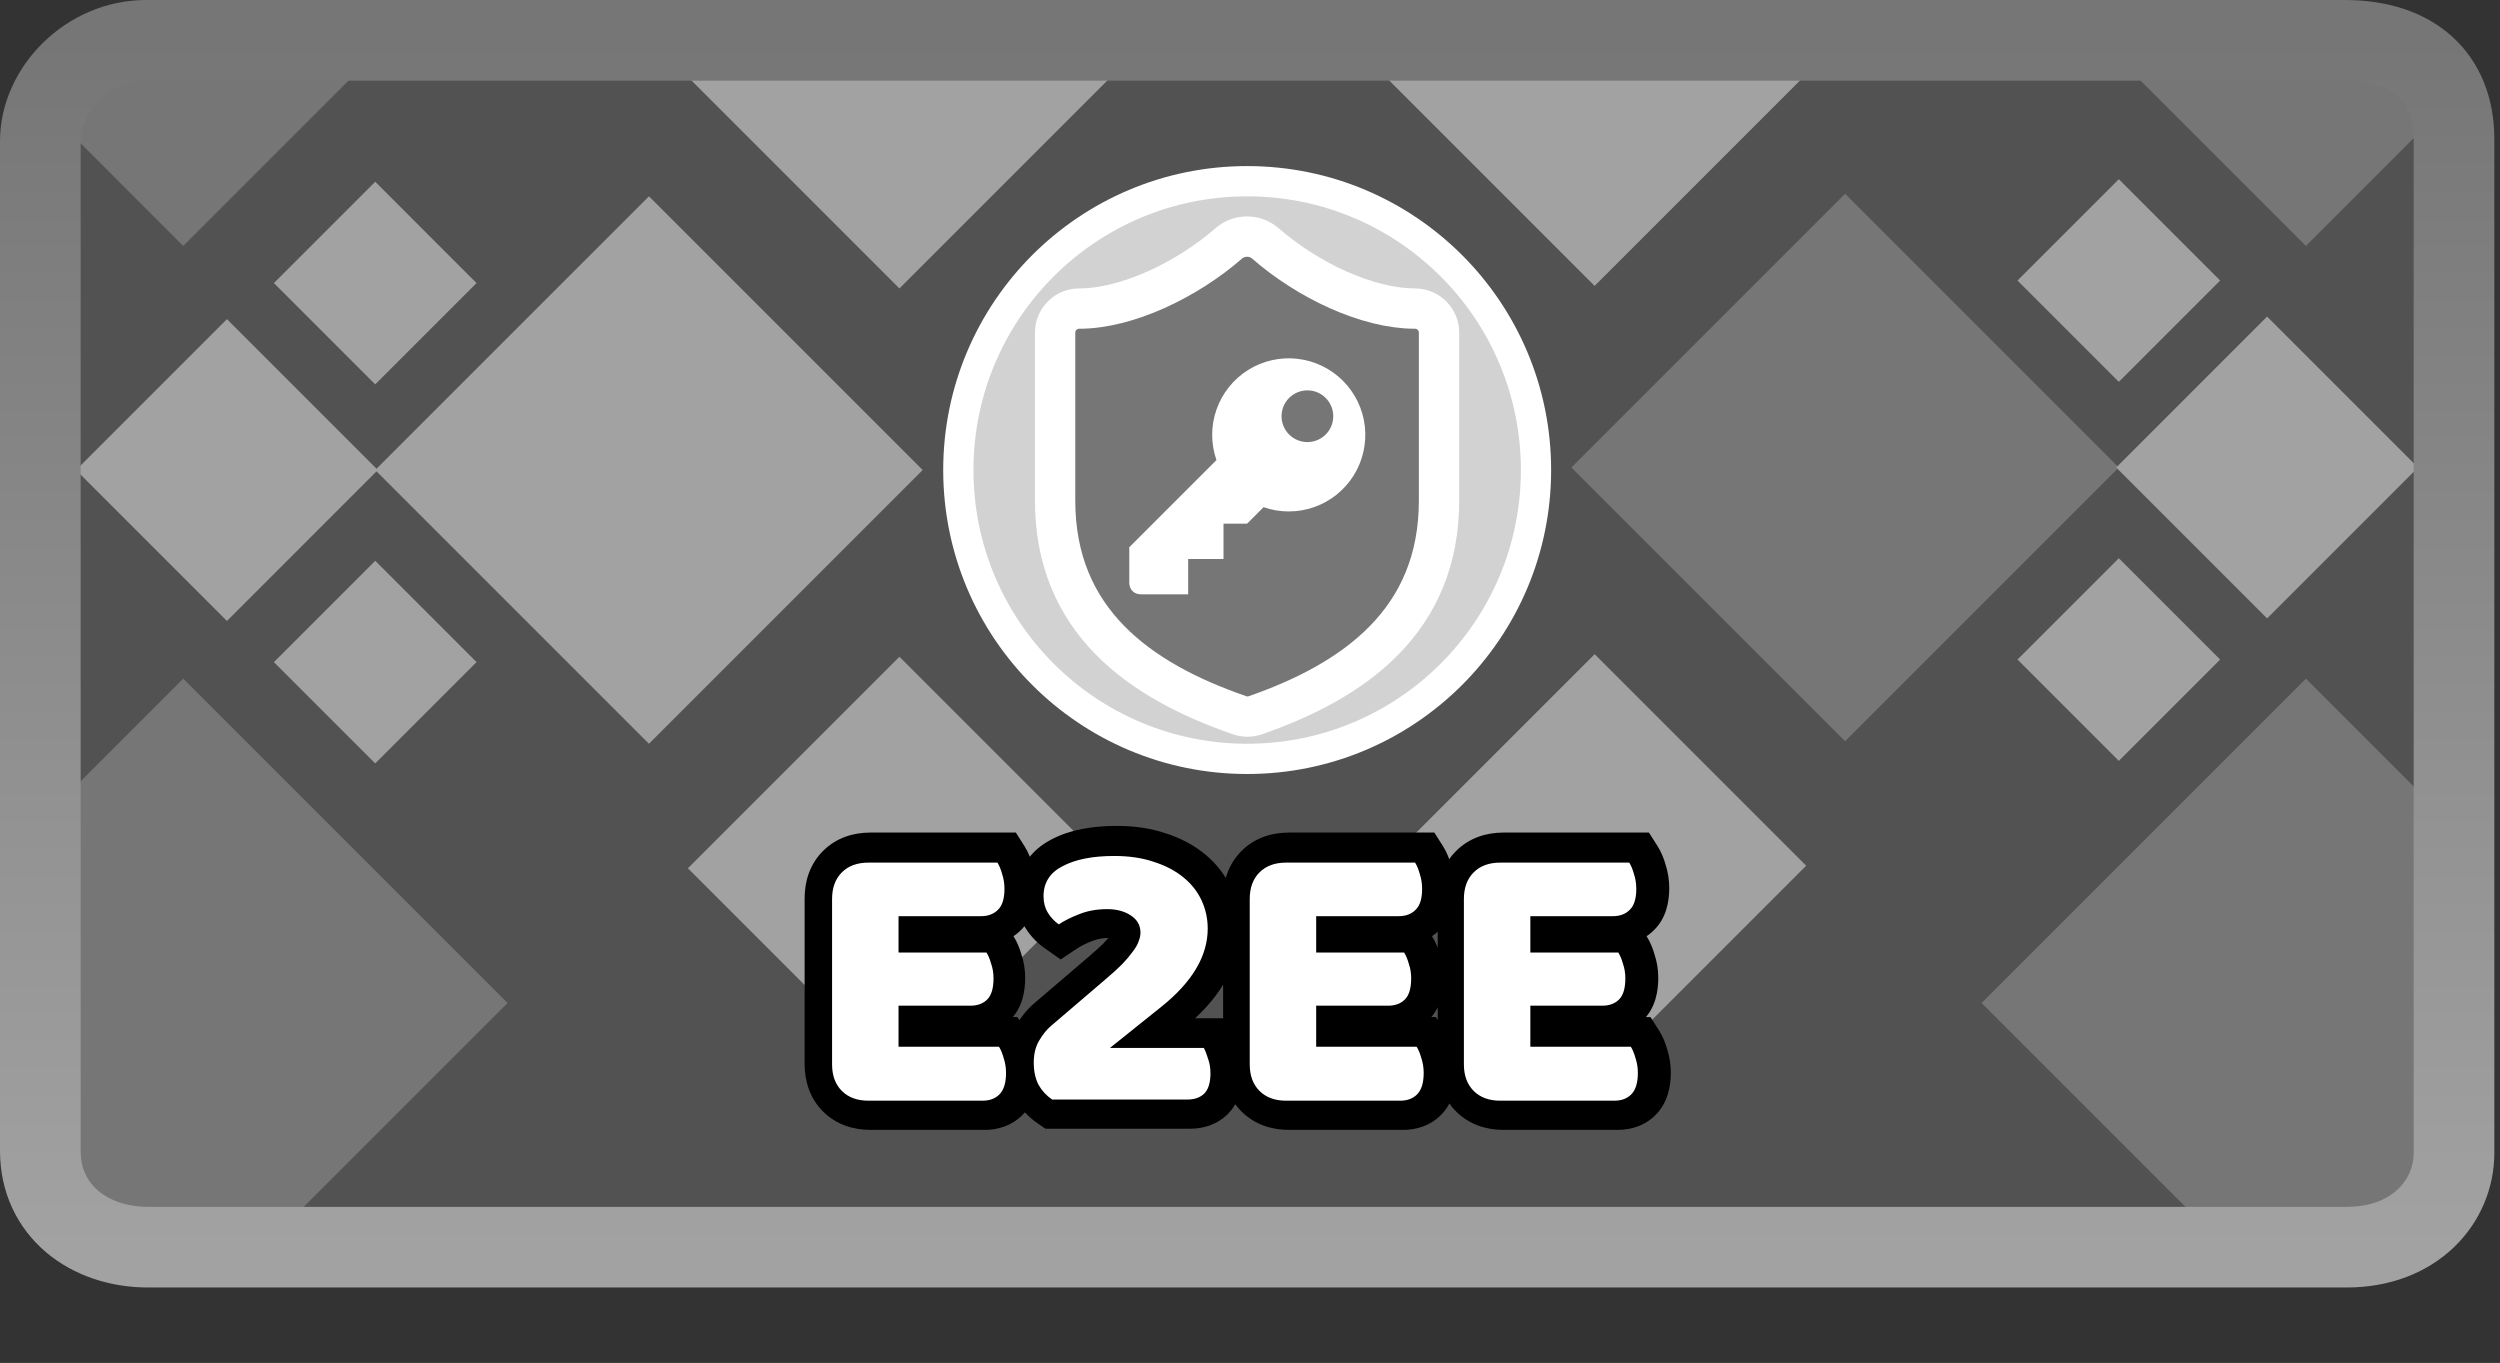 <svg width="310" height="169" viewBox="0 0 310 169" fill="none" xmlns="http://www.w3.org/2000/svg">
<rect x="0" y="0" width="310" height="169" fill="#333333" stroke="none"/>
<g clip-path="url(#clip0_8_69)">
<path d="M7.828 153.149V6.5H301.47V153.149H7.828Z" fill="#525252"/>
<path d="M5.18 101.692L22.721 84.152L62.938 124.369L34.398 152.909L4.386 149.251L5.18 101.692Z" fill="#767676"/>
<path d="M274.491 153.146L245.714 124.369L285.931 84.152L305.458 103.679L304.003 150.015L274.491 153.146Z" fill="#767676"/>
<path d="M305.958 10.47L285.931 30.497L261.786 6.351L305.958 10.47Z" fill="#767676"/>
<path d="M48.853 4.365L22.721 30.497L6.18 13.957L16.364 5.555L48.853 4.365Z" fill="#767676"/>
<path d="M228.793 91.91L194.852 57.969L228.793 24.027L262.734 57.969L228.793 91.91Z" fill="#767676"/>
<path d="M281.12 76.682L262.407 57.969L281.12 39.255L299.834 57.969L281.12 76.682Z" fill="#A2A2A2"/>
<path d="M262.734 47.349L250.171 34.785L262.734 22.222L275.297 34.785L262.734 47.349Z" fill="#A2A2A2"/>
<path d="M262.734 94.349L250.171 81.785L262.734 69.222L275.297 81.785L262.734 94.349Z" fill="#A2A2A2"/>
<path d="M197.734 35.452L171.504 9.222H223.964L197.734 35.452Z" fill="#A2A2A2"/>
<path d="M197.734 133.579L171.504 107.349L197.734 81.119L223.964 107.349L197.734 133.579Z" fill="#A2A2A2"/>
<path d="M46.528 58.285L80.469 24.344L114.41 58.285L80.469 92.226L46.528 58.285Z" fill="#A2A2A2"/>
<path d="M9.428 58.285L28.141 39.572L46.854 58.285L28.141 76.999L9.428 58.285Z" fill="#A2A2A2"/>
<path d="M33.964 35.102L46.528 22.538L59.091 35.102L46.528 47.665L33.964 35.102Z" fill="#A2A2A2"/>
<path d="M33.964 82.102L46.528 69.538L59.091 82.102L46.528 94.665L33.964 82.102Z" fill="#A2A2A2"/>
<path d="M85.298 9.538H137.758L111.528 35.768L85.298 9.538Z" fill="#A2A2A2"/>
<path d="M85.298 107.665L111.528 81.435L137.758 107.665L111.528 133.895L85.298 107.665Z" fill="#A2A2A2"/>
<path d="M5 17.496C5 11.097 10.915 5 18.119 5C47.052 5 237.848 5 290.729 5C299.343 5 304.297 9.644 304.297 17.246C304.297 47.838 304.297 126.339 304.297 142.951C304.297 148.991 299.438 154.649 290.979 154.649C238.512 154.649 47.553 154.649 18.369 154.649C11.041 154.649 5 150.125 5 142.702C5 112.541 5 34.508 5 17.496Z" stroke="url(#paint0_linear_8_69)" stroke-width="10" stroke-miterlimit="10"/>
<path d="M120.708 58.285C120.708 39.54 135.903 24.344 154.649 24.344C173.394 24.344 188.59 39.54 188.59 58.285C188.59 77.03 173.394 92.226 154.649 92.226C135.903 92.226 120.708 77.03 120.708 58.285Z" stroke="white" stroke-width="7.5" stroke-miterlimit="10"/>
<path d="M120.708 58.285C120.708 39.54 135.903 24.344 154.649 24.344C173.394 24.344 188.59 39.54 188.59 58.285C188.59 77.03 173.394 92.226 154.649 92.226C135.903 92.226 120.708 77.03 120.708 58.285Z" fill="#D2D2D2"/>
<path d="M103.417 111.398C103.417 110.006 103.822 108.905 104.632 108.096C105.441 107.286 106.542 106.881 107.935 106.881H123.964C124.19 107.237 124.385 107.707 124.546 108.29C124.741 108.873 124.838 109.488 124.838 110.136C124.838 111.366 124.563 112.24 124.012 112.759C123.494 113.277 122.798 113.536 121.923 113.536H111.675V118.053H122.603C122.83 118.409 123.024 118.879 123.186 119.462C123.381 120.012 123.478 120.611 123.478 121.259C123.478 122.489 123.219 123.364 122.701 123.882C122.183 124.4 121.486 124.659 120.612 124.659H111.675V129.759H124.158C124.385 130.115 124.579 130.585 124.741 131.168C124.935 131.751 125.032 132.366 125.032 133.013C125.032 134.244 124.757 135.134 124.206 135.685C123.688 136.203 122.992 136.462 122.118 136.462H107.935C106.542 136.462 105.441 136.057 104.632 135.248C103.822 134.438 103.417 133.337 103.417 131.945V111.398ZM138.482 106.055C140.328 106.055 141.963 106.298 143.388 106.784C144.813 107.237 146.027 107.869 147.031 108.678C148.035 109.488 148.795 110.443 149.314 111.544C149.832 112.645 150.091 113.827 150.091 115.09C150.091 118.49 148.164 121.728 144.311 124.805L137.948 129.905H149.605C149.799 130.261 149.977 130.714 150.139 131.265C150.334 131.815 150.431 132.414 150.431 133.062C150.431 134.228 150.172 135.07 149.654 135.588C149.136 136.073 148.455 136.316 147.614 136.316H130.759C130.046 135.831 129.48 135.215 129.059 134.471C128.67 133.693 128.476 132.787 128.476 131.751C128.476 130.65 128.703 129.727 129.156 128.982C129.609 128.205 130.111 127.589 130.662 127.136L137.365 121.404C138.207 120.692 138.903 120.061 139.453 119.51C140.004 118.927 140.441 118.409 140.765 117.956C141.121 117.502 141.364 117.082 141.493 116.693C141.655 116.304 141.736 115.932 141.736 115.576C141.736 114.669 141.331 113.957 140.522 113.439C139.745 112.92 138.773 112.661 137.608 112.661C136.312 112.661 135.147 112.872 134.11 113.293C133.106 113.681 132.265 114.102 131.585 114.556C131.034 114.167 130.581 113.681 130.224 113.099C129.868 112.516 129.69 111.836 129.69 111.058C129.69 109.375 130.484 108.128 132.07 107.318C133.657 106.476 135.794 106.055 138.482 106.055ZM155.31 111.398C155.31 110.006 155.715 108.905 156.525 108.096C157.334 107.286 158.435 106.881 159.828 106.881H175.857C176.083 107.237 176.278 107.707 176.44 108.29C176.634 108.873 176.731 109.488 176.731 110.136C176.731 111.366 176.456 112.24 175.905 112.759C175.387 113.277 174.691 113.536 173.817 113.536H163.568V118.053H174.497C174.723 118.409 174.918 118.879 175.08 119.462C175.274 120.012 175.371 120.611 175.371 121.259C175.371 122.489 175.112 123.364 174.594 123.882C174.076 124.4 173.38 124.659 172.505 124.659H163.568V129.759H176.051C176.278 130.115 176.472 130.585 176.634 131.168C176.828 131.751 176.925 132.366 176.925 133.013C176.925 134.244 176.65 135.134 176.1 135.685C175.581 136.203 174.885 136.462 174.011 136.462H159.828C158.435 136.462 157.334 136.057 156.525 135.248C155.715 134.438 155.31 133.337 155.31 131.945V111.398ZM181.921 111.398C181.921 110.006 182.326 108.905 183.135 108.096C183.945 107.286 185.046 106.881 186.438 106.881H202.467C202.694 107.237 202.888 107.707 203.05 108.29C203.245 108.873 203.342 109.488 203.342 110.136C203.342 111.366 203.066 112.24 202.516 112.759C201.998 113.277 201.302 113.536 200.427 113.536H190.179V118.053H201.107C201.334 118.409 201.528 118.879 201.69 119.462C201.885 120.012 201.982 120.611 201.982 121.259C201.982 122.489 201.723 123.364 201.205 123.882C200.686 124.4 199.99 124.659 199.116 124.659H190.179V129.759H202.662C202.888 130.115 203.083 130.585 203.245 131.168C203.439 131.751 203.536 132.366 203.536 133.013C203.536 134.244 203.261 135.134 202.71 135.685C202.192 136.203 201.496 136.462 200.622 136.462H186.438C185.046 136.462 183.945 136.057 183.135 135.248C182.326 134.438 181.921 133.337 181.921 131.945V111.398Z" fill="white"/>
<path d="M123.964 106.881L127.037 104.925L125.963 103.238H123.964V106.881ZM124.546 108.29L121.036 109.265L121.061 109.354L121.09 109.442L124.546 108.29ZM124.012 112.759L121.515 110.106L121.475 110.144L121.436 110.183L124.012 112.759ZM111.675 113.536V109.893H108.032V113.536H111.675ZM111.675 118.053H108.032V121.696H111.675V118.053ZM122.603 118.053L125.677 116.097L124.603 114.41H122.603V118.053ZM123.186 119.462L119.676 120.437L119.71 120.557L119.751 120.674L123.186 119.462ZM111.675 124.659V121.016H108.032V124.659H111.675ZM111.675 129.759H108.032V133.402H111.675V129.759ZM124.158 129.759L127.231 127.803L126.158 126.116H124.158V129.759ZM124.741 131.168L121.231 132.143L121.255 132.232L121.285 132.32L124.741 131.168ZM124.206 135.685L121.63 133.109L121.63 133.109L124.206 135.685ZM104.632 135.248L107.208 132.672L107.208 132.672L104.632 135.248ZM107.06 111.398C107.06 111.053 107.11 110.866 107.14 110.786C107.165 110.718 107.185 110.694 107.208 110.672L102.056 105.52C100.42 107.155 99.774 109.263 99.774 111.398H107.06ZM107.208 110.672C107.23 110.649 107.254 110.629 107.322 110.604C107.402 110.574 107.589 110.524 107.935 110.524V103.238C105.799 103.238 103.691 103.884 102.056 105.52L107.208 110.672ZM107.935 110.524H123.964V103.238H107.935V110.524ZM120.89 108.837C120.87 108.805 120.881 108.816 120.913 108.893C120.944 108.969 120.988 109.09 121.036 109.265L128.056 107.315C127.836 106.522 127.52 105.685 127.037 104.925L120.89 108.837ZM121.09 109.442C121.154 109.634 121.195 109.858 121.195 110.136H128.481C128.481 109.118 128.327 108.112 128.002 107.138L121.09 109.442ZM121.195 110.136C121.195 110.31 121.185 110.435 121.174 110.519C121.163 110.604 121.152 110.633 121.157 110.62C121.161 110.606 121.183 110.541 121.24 110.445C121.298 110.346 121.388 110.226 121.515 110.106L126.509 115.411C128.139 113.877 128.481 111.763 128.481 110.136H121.195ZM121.436 110.183C121.552 110.066 121.696 109.977 121.831 109.927C121.954 109.881 122.002 109.893 121.923 109.893V117.179C123.564 117.179 125.257 116.665 126.588 115.334L121.436 110.183ZM121.923 109.893H111.675V117.179H121.923V109.893ZM108.032 113.536V118.053H115.318V113.536H108.032ZM111.675 121.696H122.603V114.41H111.675V121.696ZM119.53 120.009C119.509 119.976 119.521 119.988 119.553 120.065C119.584 120.141 119.628 120.261 119.676 120.437L126.696 118.487C126.476 117.694 126.16 116.857 125.677 116.097L119.53 120.009ZM119.751 120.674C119.794 120.795 119.835 120.979 119.835 121.259H127.121C127.121 120.243 126.968 119.229 126.622 118.249L119.751 120.674ZM119.835 121.259C119.835 121.441 119.825 121.576 119.814 121.67C119.802 121.765 119.79 121.805 119.791 121.802C119.792 121.798 119.862 121.569 120.125 121.306L125.277 126.458C126.817 124.917 127.121 122.837 127.121 121.259H119.835ZM120.125 121.306C120.241 121.19 120.384 121.101 120.519 121.05C120.643 121.004 120.691 121.016 120.612 121.016V128.302C122.252 128.302 123.946 127.789 125.277 126.458L120.125 121.306ZM120.612 121.016H111.675V128.302H120.612V121.016ZM108.032 124.659V129.759H115.318V124.659H108.032ZM111.675 133.402H124.158V126.116H111.675V133.402ZM121.084 131.715C121.064 131.682 121.076 131.694 121.107 131.771C121.139 131.847 121.182 131.967 121.231 132.143L128.251 130.193C128.03 129.4 127.715 128.563 127.231 127.803L121.084 131.715ZM121.285 132.32C121.349 132.511 121.389 132.736 121.389 133.013H128.675C128.675 131.996 128.521 130.99 128.197 130.016L121.285 132.32ZM121.389 133.013C121.389 133.187 121.379 133.315 121.368 133.404C121.356 133.492 121.345 133.53 121.345 133.528C121.346 133.526 121.362 133.476 121.407 133.397C121.453 133.316 121.525 133.214 121.63 133.109L126.782 138.261C128.322 136.721 128.675 134.667 128.675 133.013H121.389ZM121.63 133.109C121.747 132.993 121.89 132.904 122.025 132.854C122.149 132.808 122.196 132.819 122.118 132.819V140.105C123.758 140.105 125.451 139.592 126.782 138.261L121.63 133.109ZM122.118 132.819H107.935V140.105H122.118V132.819ZM107.935 132.819C107.589 132.819 107.402 132.769 107.322 132.739C107.254 132.714 107.23 132.694 107.208 132.672L102.056 137.824C103.691 139.459 105.799 140.105 107.935 140.105V132.819ZM107.208 132.672C107.185 132.65 107.165 132.625 107.14 132.558C107.11 132.477 107.06 132.29 107.06 131.945H99.774C99.774 134.081 100.42 136.188 102.056 137.824L107.208 132.672ZM107.06 131.945V111.398H99.774V131.945H107.06ZM143.388 106.784L142.212 110.232L142.248 110.244L142.283 110.256L143.388 106.784ZM147.031 108.678L144.744 111.514L144.744 111.514L147.031 108.678ZM149.314 111.544L152.61 109.993L152.61 109.993L149.314 111.544ZM144.311 124.805L142.038 121.958L142.032 121.962L144.311 124.805ZM137.948 129.905L135.669 127.062L127.578 133.548H137.948V129.905ZM149.605 129.905L152.803 128.16L151.768 126.262H149.605V129.905ZM150.139 131.265L146.644 132.293L146.672 132.386L146.704 132.477L150.139 131.265ZM149.654 135.588L152.145 138.245L152.188 138.205L152.23 138.164L149.654 135.588ZM130.759 136.316L128.707 139.326L129.635 139.959H130.759V136.316ZM129.059 134.471L125.8 136.1L125.842 136.183L125.887 136.263L129.059 134.471ZM129.156 128.982L132.268 130.876L132.285 130.847L132.303 130.817L129.156 128.982ZM130.662 127.136L132.978 129.948L133.004 129.927L133.029 129.905L130.662 127.136ZM137.365 121.404L135.012 118.624L135.004 118.63L134.997 118.636L137.365 121.404ZM139.453 119.51L142.029 122.086L142.066 122.049L142.102 122.011L139.453 119.51ZM140.765 117.956L137.9 115.705L137.849 115.771L137.8 115.838L140.765 117.956ZM141.493 116.693L138.131 115.292L138.079 115.415L138.037 115.541L141.493 116.693ZM140.522 113.439L138.501 116.47L138.53 116.489L138.558 116.507L140.522 113.439ZM134.11 113.293L135.425 116.69L135.454 116.679L135.481 116.668L134.11 113.293ZM131.585 114.556L129.484 117.532L131.526 118.973L133.605 117.587L131.585 114.556ZM132.07 107.318L133.726 110.563L133.752 110.55L133.778 110.536L132.07 107.318ZM138.482 109.698C140.015 109.698 141.24 109.901 142.212 110.232L144.563 103.336C142.685 102.696 140.64 102.413 138.482 102.413V109.698ZM142.283 110.256C143.345 110.594 144.143 111.029 144.744 111.514L149.318 105.843C147.911 104.708 146.28 103.881 144.492 103.313L142.283 110.256ZM144.744 111.514C145.345 111.999 145.748 112.523 146.017 113.095L152.61 109.993C151.843 108.363 150.724 106.977 149.318 105.843L144.744 111.514ZM146.017 113.095C146.298 113.693 146.448 114.343 146.448 115.09H153.734C153.734 113.312 153.365 111.598 152.61 109.993L146.017 113.095ZM146.448 115.09C146.448 116.951 145.43 119.249 142.038 121.958L146.583 127.652C150.898 124.207 153.734 120.029 153.734 115.09H146.448ZM142.032 121.962L135.669 127.062L140.226 132.747L146.589 127.647L142.032 121.962ZM137.948 133.548H149.605V126.262H137.948V133.548ZM146.407 131.649C146.438 131.706 146.528 131.897 146.644 132.293L153.634 130.237C153.427 129.531 153.161 128.816 152.803 128.16L146.407 131.649ZM146.704 132.477C146.747 132.598 146.788 132.782 146.788 133.062H154.074C154.074 132.046 153.921 131.032 153.575 130.052L146.704 132.477ZM146.788 133.062C146.788 133.22 146.779 133.334 146.769 133.409C146.759 133.485 146.75 133.51 146.755 133.496C146.759 133.482 146.779 133.421 146.831 133.331C146.883 133.239 146.963 133.126 147.078 133.012L152.23 138.164C153.741 136.653 154.074 134.643 154.074 133.062H146.788ZM147.162 132.93C147.274 132.825 147.407 132.747 147.53 132.703C147.642 132.663 147.685 132.673 147.614 132.673V139.959C149.198 139.959 150.829 139.479 152.145 138.245L147.162 132.93ZM147.614 132.673H130.759V139.959H147.614V132.673ZM132.811 133.306C132.556 133.133 132.374 132.933 132.23 132.678L125.887 136.263C126.585 137.498 127.536 138.528 128.707 139.326L132.811 133.306ZM132.317 132.841C132.226 132.659 132.119 132.329 132.119 131.751H124.833C124.833 133.244 125.115 134.728 125.8 136.1L132.317 132.841ZM132.119 131.751C132.119 131.144 132.242 130.918 132.268 130.876L126.044 127.088C125.163 128.535 124.833 130.155 124.833 131.751H132.119ZM132.303 130.817C132.593 130.319 132.834 130.067 132.978 129.948L128.346 124.324C127.389 125.112 126.625 126.09 126.009 127.146L132.303 130.817ZM133.029 129.905L139.732 124.173L134.997 118.636L128.294 124.367L133.029 129.905ZM139.718 124.185C140.608 123.432 141.385 122.731 142.029 122.086L136.877 116.934C136.421 117.391 135.805 117.952 135.012 118.624L139.718 124.185ZM142.102 122.011C142.721 121.355 143.277 120.706 143.729 120.073L137.8 115.838C137.605 116.112 137.286 116.499 136.805 117.009L142.102 122.011ZM143.629 120.207C144.147 119.547 144.645 118.757 144.949 117.845L138.037 115.541C138.063 115.465 138.08 115.443 138.059 115.48C138.038 115.515 137.99 115.59 137.9 115.705L143.629 120.207ZM144.856 118.094C145.17 117.341 145.379 116.492 145.379 115.576H138.093C138.093 115.372 138.141 115.268 138.131 115.292L144.856 118.094ZM145.379 115.576C145.379 113.34 144.266 111.51 142.486 110.37L138.558 116.507C138.551 116.502 138.402 116.401 138.265 116.161C138.124 115.912 138.093 115.684 138.093 115.576H145.379ZM142.543 110.407C141.034 109.402 139.314 109.018 137.608 109.018V116.304C138.233 116.304 138.456 116.439 138.501 116.47L142.543 110.407ZM137.608 109.018C135.916 109.018 134.274 109.294 132.739 109.918L135.481 116.668C136.019 116.45 136.709 116.304 137.608 116.304V109.018ZM132.795 109.896C131.617 110.352 130.522 110.886 129.564 111.525L133.605 117.587C134.007 117.319 134.596 117.011 135.425 116.69L132.795 109.896ZM133.685 111.58C133.546 111.481 133.434 111.364 133.333 111.199L127.116 114.998C127.728 115.999 128.522 116.853 129.484 117.532L133.685 111.58ZM133.333 111.199C133.346 111.22 133.349 111.234 133.348 111.228C133.346 111.22 133.333 111.168 133.333 111.058H126.047C126.047 112.412 126.364 113.768 127.116 114.998L133.333 111.199ZM133.333 111.058C133.333 110.924 133.349 110.854 133.355 110.83C133.361 110.808 133.363 110.809 133.359 110.816C133.341 110.844 133.393 110.733 133.726 110.563L130.415 104.073C129.161 104.713 128.023 105.63 127.212 106.905C126.393 108.191 126.047 109.623 126.047 111.058H133.333ZM133.778 110.536C134.642 110.078 136.118 109.698 138.482 109.698V102.413C135.471 102.413 132.672 102.875 130.363 104.1L133.778 110.536ZM175.857 106.881L178.93 104.925L177.857 103.238H175.857V106.881ZM176.44 108.29L172.93 109.265L172.954 109.354L172.984 109.442L176.44 108.29ZM175.905 112.759L173.409 110.106L173.368 110.144L173.329 110.183L175.905 112.759ZM163.568 113.536V109.893H159.925V113.536H163.568ZM163.568 118.053H159.925V121.696H163.568V118.053ZM174.497 118.053L177.57 116.097L176.496 114.41H174.497V118.053ZM175.08 119.462L171.57 120.437L171.603 120.557L171.644 120.674L175.08 119.462ZM163.568 124.659V121.016H159.925V124.659H163.568ZM163.568 129.759H159.925V133.402H163.568V129.759ZM176.051 129.759L179.124 127.803L178.051 126.116H176.051V129.759ZM176.634 131.168L173.124 132.143L173.149 132.232L173.178 132.32L176.634 131.168ZM176.1 135.685L173.524 133.109L173.524 133.109L176.1 135.685ZM156.525 135.248L159.101 132.672L159.101 132.672L156.525 135.248ZM158.953 111.398C158.953 111.053 159.004 110.866 159.033 110.786C159.058 110.718 159.079 110.694 159.101 110.672L153.949 105.52C152.313 107.155 151.667 109.263 151.667 111.398H158.953ZM159.101 110.672C159.123 110.649 159.147 110.629 159.215 110.604C159.295 110.574 159.482 110.524 159.828 110.524V103.238C157.692 103.238 155.584 103.884 153.949 105.52L159.101 110.672ZM159.828 110.524H175.857V103.238H159.828V110.524ZM172.783 108.837C172.763 108.805 172.774 108.816 172.806 108.893C172.838 108.969 172.881 109.09 172.93 109.265L179.95 107.315C179.729 106.522 179.414 105.685 178.93 104.925L172.783 108.837ZM172.984 109.442C173.048 109.634 173.088 109.858 173.088 110.136H180.374C180.374 109.118 180.22 108.112 179.896 107.138L172.984 109.442ZM173.088 110.136C173.088 110.31 173.078 110.435 173.067 110.519C173.056 110.604 173.046 110.633 173.05 110.62C173.054 110.606 173.076 110.541 173.133 110.445C173.192 110.346 173.281 110.226 173.409 110.106L178.402 115.411C180.032 113.877 180.374 111.763 180.374 110.136H173.088ZM173.329 110.183C173.445 110.066 173.589 109.977 173.724 109.927C173.847 109.881 173.895 109.893 173.817 109.893V117.179C175.457 117.179 177.15 116.665 178.481 115.334L173.329 110.183ZM173.817 109.893H163.568V117.179H173.817V109.893ZM159.925 113.536V118.053H167.211V113.536H159.925ZM163.568 121.696H174.497V114.41H163.568V121.696ZM171.423 120.009C171.403 119.976 171.414 119.988 171.446 120.065C171.478 120.141 171.521 120.261 171.57 120.437L178.59 118.487C178.369 117.694 178.054 116.857 177.57 116.097L171.423 120.009ZM171.644 120.674C171.687 120.795 171.728 120.979 171.728 121.259H179.014C179.014 120.243 178.861 119.229 178.515 118.249L171.644 120.674ZM171.728 121.259C171.728 121.441 171.718 121.576 171.707 121.67C171.695 121.765 171.683 121.805 171.684 121.802C171.685 121.798 171.755 121.569 172.018 121.306L177.17 126.458C178.71 124.917 179.014 122.837 179.014 121.259H171.728ZM172.018 121.306C172.134 121.19 172.277 121.101 172.413 121.05C172.536 121.004 172.584 121.016 172.505 121.016V128.302C174.146 128.302 175.839 127.789 177.17 126.458L172.018 121.306ZM172.505 121.016H163.568V128.302H172.505V121.016ZM159.925 124.659V129.759H167.211V124.659H159.925ZM163.568 133.402H176.051V126.116H163.568V133.402ZM172.978 131.715C172.957 131.682 172.969 131.694 173.001 131.771C173.032 131.847 173.075 131.967 173.124 132.143L180.144 130.193C179.924 129.4 179.608 128.563 179.124 127.803L172.978 131.715ZM173.178 132.32C173.242 132.511 173.282 132.736 173.282 133.013H180.568C180.568 131.996 180.415 130.99 180.09 130.016L173.178 132.32ZM173.282 133.013C173.282 133.187 173.273 133.315 173.261 133.404C173.25 133.492 173.238 133.53 173.238 133.528C173.239 133.526 173.255 133.476 173.3 133.397C173.346 133.316 173.419 133.214 173.524 133.109L178.676 138.261C180.215 136.721 180.568 134.667 180.568 133.013H173.282ZM173.524 133.109C173.64 132.993 173.783 132.904 173.918 132.854C174.042 132.808 174.09 132.819 174.011 132.819V140.105C175.651 140.105 177.345 139.592 178.676 138.261L173.524 133.109ZM174.011 132.819H159.828V140.105H174.011V132.819ZM159.828 132.819C159.482 132.819 159.295 132.769 159.215 132.739C159.147 132.714 159.123 132.694 159.101 132.672L153.949 137.824C155.584 139.459 157.692 140.105 159.828 140.105V132.819ZM159.101 132.672C159.079 132.65 159.058 132.625 159.033 132.558C159.004 132.477 158.953 132.29 158.953 131.945H151.667C151.667 134.081 152.313 136.188 153.949 137.824L159.101 132.672ZM158.953 131.945V111.398H151.667V131.945H158.953ZM202.467 106.881L205.541 104.925L204.467 103.238H202.467V106.881ZM203.05 108.29L199.54 109.265L199.565 109.354L199.594 109.442L203.05 108.29ZM202.516 112.759L200.019 110.106L199.979 110.144L199.94 110.183L202.516 112.759ZM190.179 113.536V109.893H186.536V113.536H190.179ZM190.179 118.053H186.536V121.696H190.179V118.053ZM201.107 118.053L204.181 116.097L203.107 114.41H201.107V118.053ZM201.69 119.462L198.18 120.437L198.214 120.557L198.255 120.674L201.69 119.462ZM190.179 124.659V121.016H186.536V124.659H190.179ZM190.179 129.759H186.536V133.402H190.179V129.759ZM202.662 129.759L205.735 127.803L204.662 126.116H202.662V129.759ZM203.245 131.168L199.735 132.143L199.759 132.232L199.789 132.32L203.245 131.168ZM202.71 135.685L200.134 133.109L200.134 133.109L202.71 135.685ZM183.135 135.248L185.711 132.672L185.711 132.672L183.135 135.248ZM185.564 111.398C185.564 111.053 185.614 110.866 185.644 110.786C185.669 110.718 185.689 110.694 185.711 110.672L180.559 105.52C178.924 107.155 178.278 109.263 178.278 111.398H185.564ZM185.711 110.672C185.734 110.649 185.758 110.629 185.825 110.604C185.906 110.574 186.093 110.524 186.438 110.524V103.238C184.302 103.238 182.195 103.884 180.559 105.52L185.711 110.672ZM186.438 110.524H202.467V103.238H186.438V110.524ZM199.394 108.837C199.373 108.805 199.385 108.816 199.417 108.893C199.448 108.969 199.492 109.09 199.54 109.265L206.56 107.315C206.34 106.522 206.024 105.685 205.541 104.925L199.394 108.837ZM199.594 109.442C199.658 109.634 199.699 109.858 199.699 110.136H206.985C206.985 109.118 206.831 108.112 206.506 107.138L199.594 109.442ZM199.699 110.136C199.699 110.31 199.689 110.435 199.678 110.519C199.667 110.604 199.656 110.633 199.66 110.62C199.665 110.606 199.687 110.541 199.744 110.445C199.802 110.346 199.892 110.226 200.019 110.106L205.013 115.411C206.643 113.877 206.985 111.763 206.985 110.136H199.699ZM199.94 110.183C200.056 110.066 200.2 109.977 200.335 109.927C200.458 109.881 200.506 109.893 200.427 109.893V117.179C202.068 117.179 203.761 116.665 205.092 115.334L199.94 110.183ZM200.427 109.893H190.179V117.179H200.427V109.893ZM186.536 113.536V118.053H193.821V113.536H186.536ZM190.179 121.696H201.107V114.41H190.179V121.696ZM198.034 120.009C198.013 119.976 198.025 119.988 198.057 120.065C198.088 120.141 198.132 120.261 198.18 120.437L205.2 118.487C204.98 117.694 204.664 116.857 204.181 116.097L198.034 120.009ZM198.255 120.674C198.298 120.795 198.339 120.979 198.339 121.259H205.625C205.625 120.243 205.471 119.229 205.126 118.249L198.255 120.674ZM198.339 121.259C198.339 121.441 198.329 121.576 198.317 121.67C198.306 121.765 198.294 121.805 198.295 121.802C198.296 121.798 198.366 121.569 198.629 121.306L203.78 126.458C205.321 124.917 205.625 122.837 205.625 121.259H198.339ZM198.629 121.306C198.745 121.19 198.888 121.101 199.023 121.05C199.147 121.004 199.195 121.016 199.116 121.016V128.302C200.756 128.302 202.45 127.789 203.78 126.458L198.629 121.306ZM199.116 121.016H190.179V128.302H199.116V121.016ZM186.536 124.659V129.759H193.821V124.659H186.536ZM190.179 133.402H202.662V126.116H190.179V133.402ZM199.588 131.715C199.568 131.682 199.579 131.694 199.611 131.771C199.643 131.847 199.686 131.967 199.735 132.143L206.755 130.193C206.534 129.4 206.219 128.563 205.735 127.803L199.588 131.715ZM199.789 132.32C199.852 132.511 199.893 132.736 199.893 133.013H207.179C207.179 131.996 207.025 130.99 206.701 130.016L199.789 132.32ZM199.893 133.013C199.893 133.187 199.883 133.315 199.872 133.404C199.86 133.492 199.848 133.53 199.849 133.528C199.85 133.526 199.866 133.476 199.911 133.397C199.957 133.316 200.029 133.214 200.134 133.109L205.286 138.261C206.826 136.721 207.179 134.667 207.179 133.013H199.893ZM200.134 133.109C200.25 132.993 200.394 132.904 200.529 132.854C200.652 132.808 200.7 132.819 200.622 132.819V140.105C202.262 140.105 203.955 139.592 205.286 138.261L200.134 133.109ZM200.622 132.819H186.438V140.105H200.622V132.819ZM186.438 132.819C186.093 132.819 185.906 132.769 185.825 132.739C185.758 132.714 185.734 132.694 185.711 132.672L180.559 137.824C182.195 139.459 184.302 140.105 186.438 140.105V132.819ZM185.711 132.672C185.689 132.65 185.669 132.625 185.644 132.558C185.614 132.477 185.564 132.29 185.564 131.945H178.278C178.278 134.081 178.924 136.188 180.559 137.824L185.711 132.672ZM185.564 131.945V111.398H178.278V131.945H185.564Z" fill="black"/>
<path d="M103.177 111.473C103.177 110.083 103.581 108.984 104.389 108.176C105.197 107.368 106.295 106.964 107.685 106.964H123.682C123.908 107.32 124.102 107.788 124.263 108.37C124.457 108.952 124.554 109.566 124.554 110.212C124.554 111.44 124.28 112.313 123.73 112.83C123.213 113.347 122.518 113.605 121.646 113.605H111.418V118.114H122.324C122.551 118.469 122.745 118.938 122.906 119.519C123.1 120.069 123.197 120.667 123.197 121.313C123.197 122.541 122.938 123.414 122.421 123.931C121.904 124.448 121.209 124.706 120.337 124.706H111.418V129.796H123.876C124.102 130.152 124.296 130.62 124.457 131.202C124.651 131.784 124.748 132.398 124.748 133.044C124.748 134.272 124.473 135.161 123.924 135.71C123.407 136.227 122.712 136.486 121.84 136.486H107.685C106.295 136.486 105.197 136.082 104.389 135.274C103.581 134.466 103.177 133.367 103.177 131.978V111.473ZM138.171 106.14C140.013 106.14 141.645 106.383 143.067 106.867C144.489 107.32 145.701 107.95 146.702 108.758C147.704 109.566 148.464 110.519 148.981 111.618C149.498 112.717 149.756 113.896 149.756 115.157C149.756 118.55 147.833 121.782 143.988 124.852L137.638 129.942H149.272C149.465 130.297 149.643 130.749 149.805 131.299C149.999 131.848 150.096 132.446 150.096 133.092C150.096 134.256 149.837 135.096 149.32 135.613C148.803 136.098 148.124 136.34 147.284 136.34H130.463C129.752 135.856 129.187 135.242 128.767 134.498C128.379 133.723 128.185 132.818 128.185 131.784C128.185 130.685 128.411 129.764 128.864 129.021C129.316 128.245 129.817 127.631 130.366 127.178L137.056 121.458C137.896 120.747 138.591 120.117 139.14 119.568C139.69 118.986 140.126 118.469 140.449 118.017C140.805 117.564 141.047 117.144 141.176 116.756C141.338 116.369 141.419 115.997 141.419 115.641C141.419 114.737 141.015 114.026 140.207 113.509C139.431 112.991 138.462 112.733 137.298 112.733C136.006 112.733 134.842 112.943 133.808 113.363C132.806 113.751 131.966 114.171 131.287 114.623C130.738 114.236 130.286 113.751 129.93 113.169C129.575 112.588 129.397 111.909 129.397 111.133C129.397 109.453 130.189 108.209 131.772 107.401C133.356 106.56 135.489 106.14 138.171 106.14ZM154.966 111.473C154.966 110.083 155.369 108.984 156.177 108.176C156.985 107.368 158.084 106.964 159.474 106.964H175.47C175.697 107.32 175.891 107.788 176.052 108.37C176.246 108.952 176.343 109.566 176.343 110.212C176.343 111.44 176.068 112.313 175.519 112.83C175.002 113.347 174.307 113.605 173.435 113.605H163.206V118.114H174.113C174.339 118.469 174.533 118.938 174.695 119.519C174.889 120.069 174.986 120.667 174.986 121.313C174.986 122.541 174.727 123.414 174.21 123.931C173.693 124.448 172.998 124.706 172.126 124.706H163.206V129.796H175.664C175.891 130.152 176.084 130.62 176.246 131.202C176.44 131.784 176.537 132.398 176.537 133.044C176.537 134.272 176.262 135.161 175.713 135.71C175.196 136.227 174.501 136.486 173.628 136.486H159.474C158.084 136.486 156.985 136.082 156.177 135.274C155.369 134.466 154.966 133.367 154.966 131.978V111.473ZM181.523 111.473C181.523 110.083 181.927 108.984 182.735 108.176C183.542 107.368 184.641 106.964 186.031 106.964H202.028C202.254 107.32 202.448 107.788 202.609 108.37C202.803 108.952 202.9 109.566 202.9 110.212C202.9 111.44 202.625 112.313 202.076 112.83C201.559 113.347 200.864 113.605 199.992 113.605H189.763V118.114H200.67C200.896 118.469 201.09 118.938 201.252 119.519C201.446 120.069 201.543 120.667 201.543 121.313C201.543 122.541 201.284 123.414 200.767 123.931C200.25 124.448 199.555 124.706 198.683 124.706H189.763V129.796H202.221C202.448 130.152 202.642 130.62 202.803 131.202C202.997 131.784 203.094 132.398 203.094 133.044C203.094 134.272 202.819 135.161 202.27 135.71C201.753 136.227 201.058 136.486 200.186 136.486H186.031C184.641 136.486 183.542 136.082 182.735 135.274C181.927 134.466 181.523 133.367 181.523 131.978V111.473Z" fill="white"/>
<path d="M178.439 62.068C178.439 76.945 168.026 84.383 155.648 88.697C155 88.917 154.296 88.907 153.655 88.668C141.247 84.383 130.834 76.945 130.834 62.068V41.241C130.834 40.452 131.147 39.695 131.705 39.137C132.263 38.579 133.02 38.265 133.809 38.265C139.76 38.265 147.198 34.695 152.375 30.172C153.005 29.634 153.807 29.338 154.636 29.338C155.465 29.338 156.267 29.634 156.898 30.172C162.104 34.725 169.513 38.265 175.464 38.265C176.253 38.265 177.01 38.579 177.568 39.137C178.126 39.695 178.439 40.452 178.439 41.241V62.068Z" fill="#767676" stroke="white" stroke-width="5" stroke-miterlimit="10" stroke-linecap="round" stroke-linejoin="round"/>
<path d="M150.839 57.048C150.132 55.018 150.135 52.808 150.847 50.779C151.559 48.751 152.938 47.025 154.759 45.882C156.58 44.74 158.735 44.249 160.871 44.491C163.007 44.732 164.998 45.691 166.518 47.211C168.038 48.731 168.997 50.722 169.239 52.858C169.48 54.995 168.989 57.149 167.847 58.97C166.705 60.791 164.978 62.17 162.95 62.883C160.921 63.595 158.711 63.598 156.681 62.89L154.637 64.935H151.715V69.317H147.333V73.699H141.491C140.615 73.699 140.03 73.115 140.03 72.238V67.856L150.839 57.048Z" fill="white"/>
<path d="M158.912 51.611C158.912 49.841 160.347 48.405 162.118 48.405C163.889 48.405 165.324 49.841 165.324 51.611C165.324 53.382 163.889 54.818 162.118 54.818C160.347 54.818 158.912 53.382 158.912 51.611Z" fill="#767676"/>
</g>
<defs>
<linearGradient id="paint0_linear_8_69" x1="154.649" y1="5" x2="154.649" y2="154.649" gradientUnits="userSpaceOnUse">
<stop stop-color="#767676"/>
<stop offset="1" stop-color="#A2A2A2"/>
</linearGradient>
<clipPath id="clip0_8_69">
<rect width="309.297" height="168.706" fill="white"/>
</clipPath>
</defs>
</svg>
